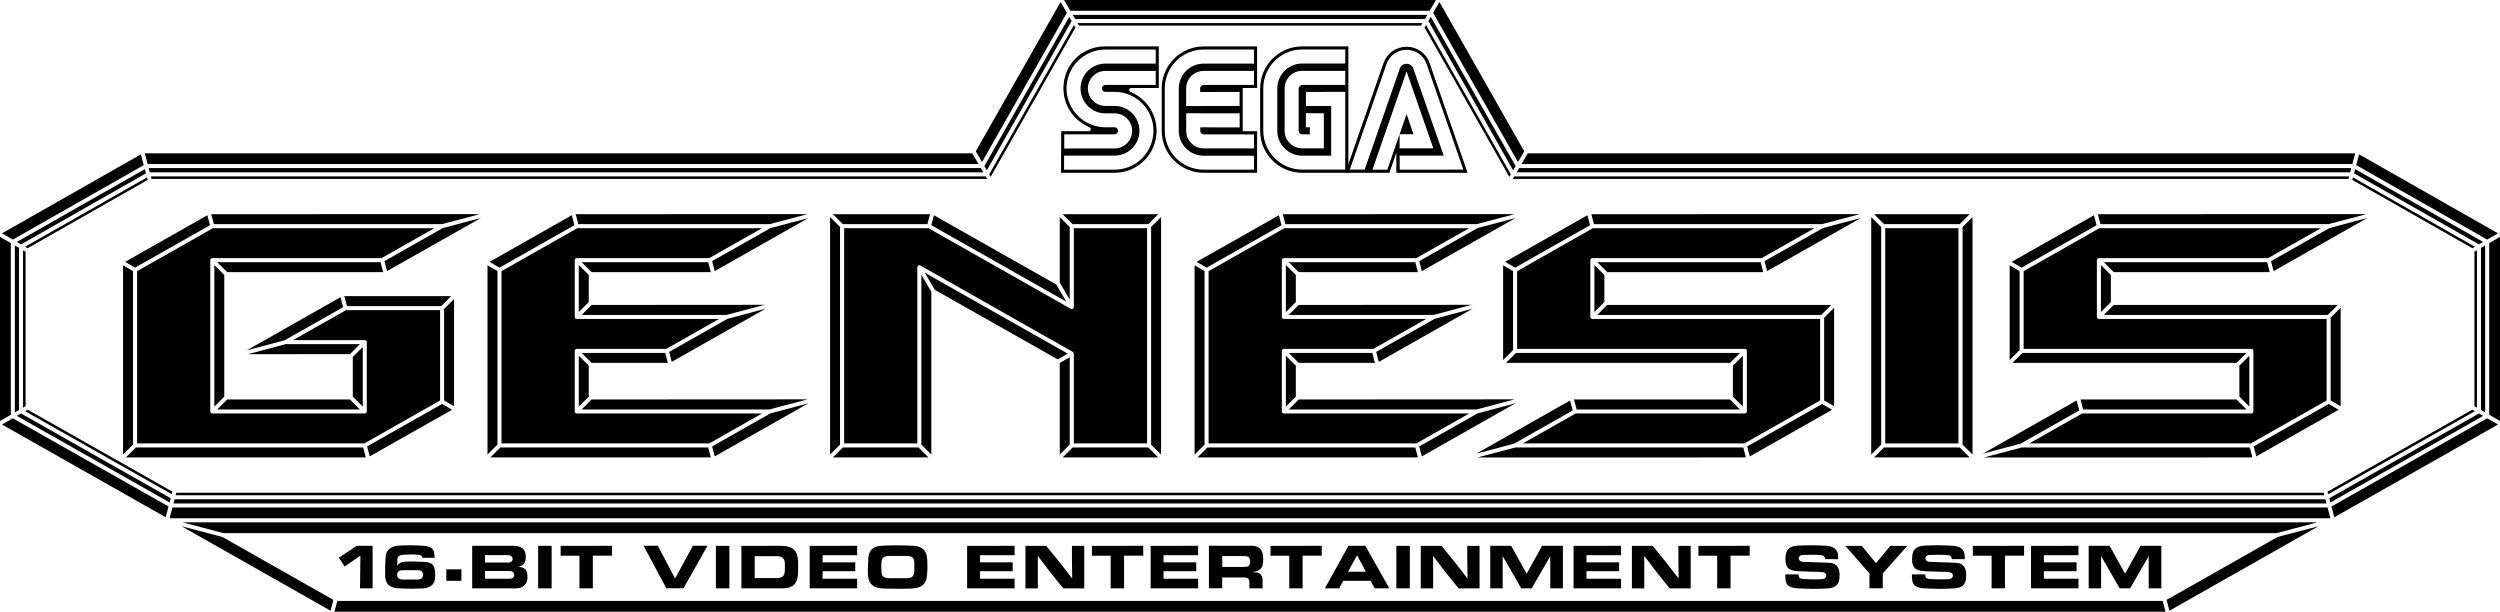 <?xml version="1.0" encoding="utf-8"?>
<!-- Generator: Adobe Illustrator 25.0.0, SVG Export Plug-In . SVG Version: 6.00 Build 0)  -->
<svg version="1.1" id="Layer_1" xmlns="http://www.w3.org/2000/svg" xmlns:xlink="http://www.w3.org/1999/xlink" x="0px" y="0px"
	 viewBox="0 0 3840 939.6" style="enable-background:new 0 0 3840 939.6;" xml:space="preserve">
<style type="text/css">
	.st0{fill:#FFFFFF;}
	.st1{fill:#0C0002;}
</style>
<g>
	<polygon points="3581.1,778 3585.5,794.5 3836.9,652.1 3820.3,642.5 	"/>
	<polygon points="518.1,923 513.7,939.6 3326.3,939.6 3321.9,923 	"/>
	<polygon points="254.5,794.5 258.9,778 19.7,642.5 3.1,652.1 	"/>
	<polygon points="16.6,637.1 16.6,373.4 0,363.8 0,646.7 	"/>
	<polygon points="1508.4,248.9 1638.7,19.7 1629,3.1 1498.8,232.4 	"/>
	<polygon points="222.4,235.5 226.8,252 1503,252 1493.4,235.5 	"/>
	<polygon points="3.1,358.4 19.7,368 220.8,253.6 216.4,237.1 	"/>
	<polygon points="3840,646.7 3840,363.8 3823.4,373.4 3823.4,637.1 	"/>
	<polygon points="3820.3,368 3836.9,358.4 3623.6,237.1 3619.2,253.6 	"/>
	<polygon points="2346.6,235.5 2337,252 3613.2,252 3617.6,235.5 	"/>
	<polygon points="2201.3,19.7 2331.6,248.9 2341.2,232.4 2211,3.1 	"/>
	<polygon points="2196,16.6 2205.6,0 1634.4,0 1644,16.6 	"/>
	<polygon points="2188.6,29.2 2192.4,22.8 1647.6,22.8 1651.4,29.2 	"/>
	<polygon points="3817.2,633.5 3817.2,377 3810.8,380.7 3810.8,629.7 	"/>
	<polygon points="3807.7,635.1 3577.8,765.3 3579.5,771.8 3814.1,638.8 	"/>
	<polygon points="260.5,771.8 262.2,765.3 32.3,635.1 25.9,638.8 	"/>
	<polygon points="29.2,629.7 29.2,380.7 22.8,377 22.8,633.5 	"/>
	<polygon points="1515.8,261.6 1646,32.3 1642.3,25.9 1512,255.1 	"/>
	<polygon points="228.4,258.2 230.1,264.7 1510.4,264.7 1506.6,258.2 	"/>
	<polygon points="32.3,375.4 224.1,266.3 222.4,259.8 25.9,371.6 	"/>
	<polygon points="3807.7,375.4 3814.1,371.6 3617.6,259.8 3615.9,266.3 	"/>
	<polygon points="3609.9,264.7 3611.6,258.2 2333.4,258.2 2329.6,264.7 	"/>
	<polygon points="2194,32.3 2324.2,261.6 2328,255.1 2197.7,25.9 	"/>
	<polygon points="263.8,759.1 264.9,755.2 42.4,629.2 38.5,631.5 	"/>
	<polygon points="39.3,623.8 39.3,386.6 35.4,384.4 35.4,626.1 	"/>
	<polygon points="42.4,381.3 226.8,276.4 225.8,272.5 38.5,379 	"/>
	<polygon points="1521.6,271.7 1651.9,42.4 1649.6,38.5 1519.4,267.8 	"/>
	<polygon points="3575.1,755.2 3576.2,759.1 3801.5,631.5 3797.6,629.2 	"/>
	<polygon points="3804.6,626.1 3804.6,384.4 3800.7,386.6 3800.7,623.8 	"/>
	<polygon points="3797.6,381.3 3801.5,379 3614.2,272.5 3613.2,276.4 	"/>
	<polygon points="2323.7,274.8 3607.2,274.8 3608.2,270.9 2326,270.9 	"/>
	<polygon points="2188.1,42.4 2318.4,271.7 2320.6,267.8 2190.4,38.5 	"/>
	<polygon points="1655,35.4 1657.3,39.3 2182.7,39.3 2185,35.4 	"/>
	<polygon points="231.8,270.9 232.8,274.8 1516.3,274.8 1514,270.9 	"/>
	<polygon points="264.9,779.5 260.5,796.1 3579.5,796.1 3575.1,779.5 	"/>
	<polygon points="266.5,773.3 3573.5,773.3 3571.8,766.9 268.2,766.9 	"/>
	<polygon points="269.8,760.7 3570.2,760.7 3569.2,756.8 270.8,756.8 	"/>
	<polygon points="280.4,802.3 343.2,818.9 3496.8,818.9 3559.6,802.3 	"/>
	<g>
		<g>
			<g>
				<path d="M2762.7,882.3c0,1.5,0,2.7,0.5,3.8c0.7,2.1,2.7,3,6.9,3.3c4.2,0.2,8.2,0.4,12.4,0.5c4.4,0.1,8.9-0.1,13.4-0.2
					c0.6,0,3.5,0.3,5.5-0.6c2-0.7,3.8-2.8,3.8-5c0-0.6-0.1-1.7-0.9-2.9c-1.6-2.2-3.6-2.1-8.2-2.8c-9.6-0.2-19.2-0.3-28.7-0.8
					c-3.1-0.2-6.1-0.5-9.2-0.6c-0.9-0.2-1.9-0.3-2.9-0.5c-1.3-0.2-5.8-0.9-9-4.3c-2-2.2-3.9-6.2-3.9-12.8c0-0.5,0-7.6,1.7-11.7
					c0.6-1.6,1.6-3,2.7-4.2c3.8-4.1,8.8-4.7,14.2-5.4c7.1-0.3,14.2-0.6,21.4-0.6c7.9,0,15.7,0.5,23.6,0.8l3.6,0.6
					c1.4,0.2,5.9,1,9.4,4.3c4.5,4.2,4.5,10,4.3,15.7l-19.8-0.1c-1.2-5-2.1-5.6-7.4-6.2c-4.8-0.3-9.7-0.5-14.5-0.5
					c-3.8,0-7.5,0.2-11.3,0.3c-2.5,0.1-4.8,0.2-6.4,2.2c-0.3,0.4-1.1,1.6-1.1,3c0,1.4,0.7,2.5,1.1,2.9c1.8,2.2,4,2.3,6.5,2.5
					l39.2,1.4c5.4,0.6,7.4,1.3,9.7,3c3.3,2.4,6.3,6.7,6.3,16.2c0,7.4-1.3,10.9-3.3,13.8c-0.8,1.1-1.6,1.9-2.7,2.8
					c-3,2.2-7,2.9-11.1,3.5c-8,0.5-16,0.8-24,0.8c-8.7,0-17.4-0.6-26.2-1c-4.3-0.6-9.2-1.5-12.5-5c-3.7-4-3.6-11.3-3.6-16.2
					L2762.7,882.3z"/>
			</g>
			<g>
				<path d="M2881.5,865l22-26.6h26.1l-37.7,42.4v22.8h-20.4v-22.8l-37.1-42.4h25.2L2881.5,865z"/>
			</g>
			<g>
				<path d="M2957.2,882.3c0,1.5,0,2.7,0.5,3.8c0.7,2.1,2.7,3,6.9,3.3c4.2,0.2,8.2,0.4,12.4,0.5c4.4,0.1,8.9-0.1,13.4-0.2
					c0.6,0,3.5,0.3,5.5-0.6c2-0.7,3.8-2.8,3.8-5c0-0.6-0.1-1.7-0.9-2.9c-1.6-2.2-3.6-2.1-8.2-2.8c-9.6-0.2-19.2-0.3-28.7-0.8
					c-3.1-0.2-6.1-0.5-9.2-0.6c-0.9-0.2-1.9-0.3-2.9-0.5c-1.3-0.2-5.8-0.9-9-4.3c-2-2.2-3.9-6.2-3.9-12.8c0-0.5,0-7.6,1.7-11.7
					c0.6-1.6,1.6-3,2.7-4.2c3.8-4.1,8.8-4.7,14.2-5.4c7.1-0.3,14.2-0.6,21.4-0.6c7.9,0,15.7,0.5,23.6,0.8l3.6,0.6
					c1.4,0.2,5.9,1,9.4,4.3c4.5,4.2,4.5,10,4.3,15.7l-19.8-0.1c-1.2-5-2.1-5.6-7.4-6.2c-4.8-0.3-9.7-0.5-14.5-0.5
					c-3.8,0-7.5,0.2-11.3,0.3c-2.5,0.1-4.8,0.2-6.4,2.2c-0.3,0.4-1.1,1.6-1.1,3c0,1.4,0.7,2.5,1.1,2.9c1.8,2.2,4,2.3,6.5,2.5
					l39.2,1.4c5.4,0.6,7.4,1.3,9.7,3c3.3,2.4,6.3,6.7,6.3,16.2c0,7.4-1.3,10.9-3.3,13.8c-0.8,1.1-1.6,1.9-2.7,2.8
					c-3,2.2-7,2.9-11.1,3.5c-8,0.5-16,0.8-24,0.8c-8.7,0-17.4-0.6-26.2-1c-4.3-0.6-9.2-1.5-12.5-5c-3.7-4-3.6-11.3-3.6-16.2
					L2957.2,882.3z"/>
			</g>
			<g>
				<path d="M3109,838.4v15.1h-29.4v50.2h-20.5v-50.1h-28.8v-15.2H3109z"/>
			</g>
			<g>
				<path d="M3192.5,838.4v14.4h-53.1v10.9h50.2v13.7h-50.2v11.5h53.1v14.8h-72.9v-65.3H3192.5z"/>
			</g>
			<g>
				<path d="M3240.4,838.4l23.7,42.8l23.8-42.8h31.9v65.3h-19.4v-49.4l-28.6,49.4h-16l-28.5-49.6v49.6h-19.1v-65.3H3240.4z"/>
			</g>
		</g>
		<g>
			<g>
				<path d="M1558.4,838.4v14.4h-53.1v10.9h50.2v13.7h-50.2v11.5h53.1v14.8h-72.9v-65.3H1558.4z"/>
			</g>
			<g>
				<path d="M1607,838.4c7.1,8.7,14.2,17.3,21.2,26.1c6.3,7.9,12.5,16.1,18.7,24.2l-0.4-29.9v-20.3h18.9v65.3h-32.1
					c-7.7-9.3-15.3-18.7-22.8-28.3c-5.5-7.1-11-14.4-16.4-21.6v49.9h-19v-65.3H1607z"/>
			</g>
			<g>
				<path d="M1756,838.4v15.1h-29.4v50.2H1706v-50.1h-28.8v-15.2H1756z"/>
			</g>
			<g>
				<path d="M1840.3,838.4v14.4h-53.1v10.9h50.2v13.7h-50.2v11.5h53.1v14.8h-72.9v-65.3H1840.3z"/>
			</g>
			<g>
				<path d="M1916.1,838.4c6.7-0.4,13.1-0.6,18.3,3.5c1.8,1.4,2.9,3.1,3.2,3.7c2.8,4.8,2.7,12.1,2.7,13c0,0.6,0,6.7-1.3,10.8
					c-0.2,0.5-0.7,1.8-1.6,3c-3.1,4.5-9.4,5.6-14.2,6.5c5.4,0,10.6,0.1,13.8,4.2c2.3,2.9,2.3,5.8,2.3,9.2v11.4h-20.2v-8.8
					c0-1.8-0.1-3.5-1.1-5.2c-1.5-2.1-3.9-2.4-6.5-2.7h-34.2v16.6h-20.4v-65.3H1916.1z M1877.4,870.8h32c3.8,0,6.3-0.2,7.9-1
					c3-1.7,3-6.4,3-6.8c0-0.5,0-4.6-1.8-6.7c-1.6-1.8-4.4-2-7.4-2.2h-33.7V870.8z"/>
			</g>
			<g>
				<path d="M2030.2,838.4v15.1h-29.4v50.2h-20.5v-50.1h-28.8v-15.2H2030.2z"/>
			</g>
			<g>
				<path d="M2097.2,838.4l36.8,65.3h-22.6l-6.1-11.6h-42.1l-6.2,11.6h-22l36.2-65.3H2097.2z M2070.5,878.2h27.5l-13.5-25.4
					L2070.5,878.2z"/>
			</g>
			<g>
				<path d="M2165.5,838.4v65.3h-20.7v-65.3H2165.5z"/>
			</g>
			<g>
				<path d="M2214.2,838.4c7.1,8.7,14.2,17.3,21.2,26.1c6.3,7.9,12.5,16.1,18.7,24.2l-0.4-29.9v-20.3h18.9v65.3h-32.1
					c-7.7-9.3-15.3-18.7-22.8-28.3c-5.5-7.1-11-14.4-16.4-21.6v49.9h-19v-65.3H2214.2z"/>
			</g>
			<g>
				<path d="M2321.2,838.4l23.7,42.8l23.8-42.8h31.9v65.3h-19.4v-49.4l-28.6,49.4h-16l-28.5-49.6v49.6h-19.1v-65.3H2321.2z"/>
			</g>
			<g>
				<path d="M2489.9,838.4v14.4h-53.1v10.9h50.2v13.7h-50.2v11.5h53.1v14.8h-72.9v-65.3H2489.9z"/>
			</g>
			<g>
				<path d="M2538.5,838.4c7.1,8.7,14.2,17.3,21.2,26.1c6.3,7.9,12.5,16.1,18.7,24.2l-0.4-29.9v-20.3h18.9v65.3h-32.1
					c-7.7-9.3-15.3-18.7-22.8-28.3c-5.5-7.1-11-14.4-16.4-21.6v49.9h-19v-65.3H2538.5z"/>
			</g>
			<g>
				<path d="M2687.5,838.4v15.1h-29.4v50.2h-20.5v-50.1h-28.8v-15.2H2687.5z"/>
			</g>
		</g>
		<g>
			<g>
				<path d="M1036.9,888.5l27.4-50.2h22.4l-36.8,65.3h-26.5l-34.8-65.3h21.8L1036.9,888.5z"/>
			</g>
			<g>
				<path d="M1120.3,838.4v65.3h-20.7v-65.3H1120.3z"/>
			</g>
			<g>
				<path d="M1199.7,838.4c1.8,0,3.5,0.1,5.3,0.3c10.4,0.9,14.9,4.9,17.3,9.1c3.1,5.2,3.4,11.4,3.6,17.1v10.5c0,1.6,0,3.1-0.1,4.6
					c-0.6,11.8-3.8,17-8.8,20.2c-4.9,3-9.7,3.3-15.3,3.5h-62.9v-65.3H1199.7z M1159.2,887.9h33.3c0.7,0,2.6,0.1,4.7-0.3
					c7.9-1.3,8.3-7.3,8.4-14v-8.1c-0.2-3.1-0.5-5.7-2.8-8.1c-2.7-2.8-6.7-3-10.9-3.1h-32.7V887.9z"/>
			</g>
			<g>
				<path d="M1316.6,838.4v14.4h-53.1v10.9h50.2v13.7h-50.2v11.5h53.1v14.8h-72.9v-65.3H1316.6z"/>
			</g>
			<g>
				<path d="M1333.7,856.7c0.1-1,0.3-2,0.5-3.1c1-5.1,3.4-9.4,8-12.1c3.4-2,6.6-2.6,10.4-3.1c7.9-0.5,15.9-0.8,23.9-0.8
					c9.4,0,18.9,0.4,28.4,0.8c1,0.1,2,0.3,3,0.5c2.7,0.5,9.4,1.8,13.4,8.8c2.3,4.3,2.7,8.4,3,13.1c0.2,4.7,0.4,9.3,0.2,14
					c-0.1,3.1-0.4,6.1-0.6,9.2c-0.6,4.8-1.3,8.6-4.5,12.6c-5,6.1-12.7,6.9-19.9,7.5c-6.5,0.1-13,0.3-19.6,0.3
					c-7.5,0-14.9-0.2-22.4-0.4c-5.8-0.4-11.5-0.7-16.5-4.3c-7.9-5.5-8-15.6-8-23.9L1333.7,856.7z M1392.6,888.2
					c4.3-0.4,8.1-0.7,10.2-4.3c0.8-1.4,1.2-2.8,1.6-5.9v-14.1c-0.1-1.5-0.2-2.6-0.6-4c-1.6-5.2-5.4-5.6-10.5-6h-27.9
					c-4.5,0.3-6.3,0.8-8.1,2.2c-1.3,0.9-1.8,1.8-2.1,2.4c-0.7,1.4-1,3.1-1.1,3.6c-0.3,2.3-0.4,5.8-0.5,10.9c0.2,5.5,0.6,9.5,2,11.6
					c1.7,2.3,5,3.1,10.5,3.5H1392.6z"/>
			</g>
		</g>
		<g>
			<g>
				<path d="M725.3,903.6v-65.3h60.3c5.9,0,12.6,0.1,17.3,4.3c2.4,1.9,4.7,5.6,4.7,12.4c0,7.2-1.7,10.3-4.3,12.4
					c-2,1.7-4.5,2.3-6.8,3c3.2,0.5,6.3,0.9,9,3c3,2.1,4.7,5.3,4.7,13c0,6.3-1.9,9.5-3.9,11.7c-0.5,0.6-1.5,1.7-3.1,2.8
					c-4,2.8-8.9,3.1-18.3,2.8H725.3z M744.9,888.9H784c2.6-0.5,4.5-1,5.5-3.5c0.1-0.4,0.4-1.1,0.4-2.2c0-1.5-0.5-2.5-1.2-3.6
					c-2-2.7-4.7-2.6-7.8-2.5h-36V888.9z M745,864.1h34c3,0.1,5.5,0.2,7.2-2.2c0.4-0.5,1.2-1.7,1.2-3.4c0-1.2-0.5-2.4-1.2-3.3
					c-1.8-2.4-4-2.4-6.7-2.5H745V864.1z"/>
			</g>
			<g>
				<path d="M847.3,838.4v65.3h-20.7v-65.3H847.3z"/>
			</g>
			<g>
				<path d="M940,838.4v15.1h-29.4v50.2H890v-50.1h-28.8v-15.2H940z"/>
			</g>
		</g>
		<g>
			<g>
				<path d="M572.3,838.4v65.3H553l0.6-50.3l-24.2,16.7l-9-13.6l27.6-18.1H572.3z"/>
			</g>
			<g>
				<path d="M649,856.8c-0.2-0.9-0.5-2.6-2.6-3.7c-2.3-1.2-4.3-1.1-9.1-1.3c-1.4-0.1-2.8-0.2-4.2-0.2l-13.9,0.5
					c-2.4,0.3-4.8,0.6-6.8,2.3c-1.5,1.3-2.1,2.8-2.1,6.7v8.2c1.8-3.1,2.8-4.3,6.2-5.5c3.4-1.1,8-1.3,16-1.4l18.7,0.6
					c1.1,0.1,2.3,0.2,3.4,0.3c1.3,0.2,8.2,0.9,11.3,5.8c1.6,2.6,2.5,6.7,2.5,13.6c0,5.4-0.7,9.3-1.6,11.4c-1.1,2.6-3.1,4.8-5.4,6.3
					c-3.9,2.5-8.4,3.1-13.1,3.5c-5.5,0.2-11,0.4-16.5,0.4c-7.5,0-14.9-0.4-22.4-0.8c-1-0.2-2.1-0.4-3.1-0.6
					c-2.9-0.6-10.3-2.2-13.3-10.4c-0.9-2.5-1.1-4.7-1.4-7.3v-14.6l0.6-14.2c0.5-4.7,0.9-7.9,4.2-11.6c5.3-5.9,13.2-6.5,15.3-6.7
					c6.1-0.3,12.1-0.6,18.1-0.6c7.7,0,15.4,0.5,23.1,1c2.9,0.6,4.8,1,5.8,1.3c3.3,1.1,7.5,3,8.5,11.2c0.2,1.9,0.2,3.9,0.3,5.8
					L649,856.8z M641.1,890.2c3.5-0.3,6.3-0.6,8-3.6c0.3-0.6,0.9-1.9,0.9-3.8c0-1.7-0.5-2.8-0.7-3.3c-1.5-3.1-4.2-3.4-7.6-3.7h-22.8
					c-2.5,0.2-4.9,0.3-6.7,1.8c-1.4,1-1.8,2.3-2.1,3.9c0,0.8-0.5,3.5,1.2,5.9c1.4,1.9,3,2.5,7.9,2.8H641.1z"/>
			</g>
		</g>
		<g>
			<rect x="685.6" y="874.5" width="23.1" height="17.6"/>
		</g>
	</g>
	<g>
		<g>
			<polygon points="3010.1,344.3 3025.4,329 2878.6,329 2893.9,344.3 			"/>
			<polygon points="2893.9,687.3 2878.6,702.6 3025.4,702.6 3010.1,687.3 			"/>
			<polygon points="2889.5,682.9 2889.5,348.7 2874.2,333.4 2874.2,698.2 			"/>
			<polygon points="3029.8,698.2 3029.8,333.4 3014.5,348.7 3014.5,682.9 			"/>
		</g>
		<rect x="2895.7" y="350.5" width="112.5" height="330.6"/>
	</g>
	<g>
		<g>
			<polygon points="1643.1,460.2 1643.1,348.7 1627.8,333.4 1627.8,434 			"/>
			<polygon points="1763.7,344.3 1779,329 1632.2,329 1647.5,344.3 			"/>
			<polygon points="1783.4,698.2 1783.4,333.4 1768.1,348.7 1768.1,682.9 			"/>
			<polygon points="1647.5,687.3 1632.2,702.6 1779,702.6 1763.7,687.3 			"/>
			<polygon points="1430.5,698.2 1430.5,448.2 1415.2,422 1415.2,682.9 			"/>
			<polygon points="1294.6,687.3 1279.3,702.6 1426.1,702.6 1410.8,687.3 			"/>
			<polygon points="1290.3,682.9 1290.3,348.7 1275,333.4 1275,698.2 			"/>
			<polygon points="1624.7,552.1 1640,543.2 1420.5,418.9 1435.8,445.1 			"/>
			<polygon points="1643.1,682.9 1643.1,548.6 1627.8,557.5 1627.8,698.2 			"/>
			<polygon points="1434.5,330.6 1430.5,345.9 1637.8,463.3 1622.5,437.1 			"/>
			<polygon points="1279.3,329 1294.6,344.3 1424.5,344.3 1428.5,329 			"/>
		</g>
		<path d="M1761.9,681.1V350.5h-112.5v121.2c0,1.1-0.6,2.1-1.5,2.7c-1,0.6-2.1,0.6-3.1,0l-218.6-123.9h-129.6v330.6H1409V410.5
			c0-1.1,0.6-2.1,1.5-2.7c1-0.6,2.1-0.6,3.1,0l234.2,132.7c1,0.6,1.6,1.6,1.6,2.7v137.9H1761.9z"/>
	</g>
	<g>
		<path d="M3573.7,489.9h-349.8c-1.7,0-3.1-1.4-3.1-3.1v-87.2c0-1.7,1.4-3.1,3.1-3.1h259.9l81.2-46h-340.3l-116.4,66v119.4l349.8,0
			c1.7,0,3.1,1.4,3.1,3.1v93c0,1.7-1.4,3.1-3.1,3.1h-259.9l-81.2,46h340.3l116.4-66L3573.7,489.9z"/>
		<g>
			<g>
				<polygon points="3089.9,402.2 3105.2,411.1 3220.3,345.9 3216.3,330.6 				"/>
				<polygon points="3575.5,483.7 3590.8,468.4 3246.7,468.4 3231.4,483.7 				"/>
				<polygon points="3595.2,624 3595.2,472.7 3579.9,488 3579.9,615.1 				"/>
				<polygon points="3461.7,685.7 3465.7,701 3592.1,629.4 3576.8,620.5 				"/>
				<polygon points="3435.3,557.4 3450.6,542.1 3106.5,542.1 3091.2,557.4 				"/>
				<polygon points="3102.1,537.7 3102.1,416.5 3086.8,407.5 3086.8,553 				"/>
				<polygon points="3455,624.5 3455,546.4 3439.7,561.7 3439.7,609.2 				"/>
				<polygon points="3195.7,613.6 3199.7,628.9 3450.6,628.9 3435.3,613.6 				"/>
				<polygon points="3242.3,464 3242.3,422.4 3227,407.1 3227,479.3 				"/>
				<polygon points="3486.3,418 3482.3,402.7 3231.4,402.7 3246.7,418 				"/>
				<polygon points="3222.3,329 3226.3,344.3 3576.4,344.3 3634.9,328.9 				"/>
				<polygon points="3488.3,401.1 3492.3,416.4 3636.4,334.7 3578,350.3 				"/>
				<polygon points="3105.6,687.3 3047.1,702.7 3459.7,702.6 3455.7,687.3 				"/>
				<polygon points="3045.6,696.8 3104,681.3 3193.7,630.4 3189.7,615.1 				"/>
			</g>
		</g>
	</g>
	<g>
		<path d="M2795.7,489.9h-349.8c-1.7,0-3.1-1.4-3.1-3.1v-87.2c0-1.7,1.4-3.1,3.1-3.1h259.9l81.2-46h-340.3l-116.4,66l0,119.4h349.8
			c1.7,0,3.1,1.4,3.1,3.1v93c0,1.7-1.4,3.1-3.1,3.1h-259.9l-81.2,46h340.3l116.4-66V489.9z"/>
		<polygon points="2311.9,402.2 2327.2,411.1 2442.3,345.9 2438.3,330.6 		"/>
		<polygon points="2797.5,483.7 2812.8,468.4 2468.7,468.4 2453.4,483.7 		"/>
		<polygon points="2817.2,624 2817.2,472.7 2801.9,488 2801.9,615.1 		"/>
		<polygon points="2683.7,685.7 2687.7,701 2814.1,629.4 2798.8,620.5 		"/>
		<polygon points="2657.3,557.4 2672.6,542.1 2328.5,542.1 2313.2,557.4 		"/>
		<polygon points="2324.1,537.7 2324.1,416.5 2308.8,407.5 2308.8,553 		"/>
		<polygon points="2677,624.5 2677,546.4 2661.7,561.7 2661.7,609.2 		"/>
		<polygon points="2417.7,613.6 2421.7,628.9 2672.6,628.9 2657.3,613.6 		"/>
		<polygon points="2464.3,464 2464.3,422.4 2449,407.1 2449,479.3 		"/>
		<polygon points="2453.4,402.7 2468.7,418 2708.3,418 2704.3,402.7 		"/>
		<polygon points="2710.3,401.1 2714.3,416.4 2858.4,334.8 2800,350.3 		"/>
		<polygon points="2798.4,344.3 2856.9,328.9 2444.3,329 2448.3,344.3 		"/>
		<polygon points="2327.6,687.3 2269.1,702.7 2681.7,702.6 2677.7,687.3 		"/>
		<polygon points="2267.6,696.8 2326,681.3 2415.7,630.4 2411.7,615.1 		"/>
	</g>
	<g>
		<polygon points="1979.5,402.7 1994.8,418 2177.9,418 2173.9,402.7 		"/>
		<polygon points="1990.4,609.2 1990.4,561.7 1975.1,546.4 1975.1,624.5 		"/>
		<polygon points="1979.5,542.1 1994.8,557.4 2111.9,557.4 2107.9,542.1 		"/>
		<polygon points="1990.4,464 1990.4,422.4 1975.1,407.1 1975.1,479.3 		"/>
		<polygon points="1854.6,687.3 1839.3,702.6 2177.9,702.6 2173.9,687.3 		"/>
		<polygon points="1850.2,682.9 1850.2,416.4 1834.9,407.5 1834.9,698.2 		"/>
		<polygon points="1838,402.2 1853.3,411.1 1968.4,345.9 1964.4,330.6 		"/>
		<path d="M1972,635.1c-1.7,0-3.1-1.4-3.1-3.1v-93c0-1.7,1.4-3.1,3.1-3.1h137.4l81.2-46H1972c-1.7,0-3.1-1.4-3.1-3.1v-87.2
			c0-1.7,1.4-3.1,3.1-3.1h203.4l81.2-46h-283.8l-116.4,66v264.6h319.1l81.2-46H1972z"/>
		<polygon points="2268,344.3 2326.5,328.9 1970.4,329 1974.4,344.3 		"/>
		<polygon points="2179.9,401.1 2183.9,416.4 2328,334.8 2269.6,350.3 		"/>
		<polygon points="1994.8,468.4 1979.5,483.7 2202,483.7 2260.5,468.2 		"/>
		<polygon points="2113.9,540.5 2117.9,555.8 2262,474.1 2203.6,489.7 		"/>
		<polygon points="2179.9,685.7 2183.9,701 2328,619.3 2269.6,634.9 		"/>
		<polygon points="2268,628.9 2326.5,613.4 1994.8,613.6 1979.5,628.9 		"/>
	</g>
	<g>
		<polygon points="764.1,682.9 764.1,416.4 748.8,407.5 748.8,698.2 		"/>
		<polygon points="904.3,609.2 904.3,561.7 889,546.4 889,624.5 		"/>
		<polygon points="904.3,464 904.3,422.4 889,407.1 889,479.3 		"/>
		<polygon points="893.4,402.7 908.7,418 1091.8,418 1087.8,402.7 		"/>
		<polygon points="893.4,542.1 908.7,557.4 1025.8,557.4 1021.8,542.1 		"/>
		<polygon points="768.5,687.3 753.2,702.6 1091.8,702.6 1087.8,687.3 		"/>
		<polygon points="751.9,402.2 767.2,411.1 882.3,345.9 878.3,330.6 		"/>
		<path d="M1170.5,635.1H885.9c-1.7,0-3.1-1.4-3.1-3.1v-93c0-1.7,1.4-3.1,3.1-3.1h137.4l81.2-46H885.9c-1.7,0-3.1-1.4-3.1-3.1v-87.2
			c0-1.7,1.4-3.1,3.1-3.1h203.4l81.2-46H886.7l-116.4,66v264.6h319.1L1170.5,635.1z"/>
		<polygon points="908.7,468.4 893.4,483.7 1115.9,483.7 1174.4,468.2 		"/>
		<polygon points="1027.8,540.5 1031.8,555.8 1176,474.1 1117.5,489.7 		"/>
		<polygon points="1181.9,344.3 1240.4,328.9 884.3,329 888.3,344.3 		"/>
		<polygon points="1241.5,335 1183.5,350.3 1093.8,401.1 1097.8,416.4 		"/>
		<polygon points="1181.9,628.9 1240.4,613.4 908.7,613.6 893.4,628.9 		"/>
		<polygon points="1093.8,685.7 1097.8,701 1241.9,619.3 1183.5,634.9 		"/>
	</g>
	<polygon points="204.3,682.9 204.3,416.4 189,407.5 189,698.2 	"/>
	<polygon points="193.4,702.6 561.9,702.6 557.9,687.3 208.7,687.3 	"/>
	<polygon points="563.9,685.7 567.9,701 694.3,629.4 679,620.5 	"/>
	<polygon points="697.4,624 697.4,459.3 682.1,474.6 682.1,615.1 	"/>
	<polygon points="677.7,470.2 693,454.9 528.9,454.9 533,470.2 	"/>
	<polygon points="557.2,624.5 557.2,533 541.9,548.3 541.9,609.2 	"/>
	<polygon points="348.9,613.6 333.6,628.9 552.8,628.9 537.5,613.6 	"/>
	<polygon points="333.6,402.7 348.9,418 588.5,418 584.5,402.7 	"/>
	<polygon points="344.5,609.2 344.5,422.4 329.2,407.1 329.2,624.5 	"/>
	<polygon points="192.2,402.2 207.4,411.1 322.5,345.9 318.5,330.6 	"/>
	<path d="M675.9,476.4H531.4l-81.2,46h110.1c1.7,0,3.1,1.4,3.1,3.1V632c0,1.7-1.4,3.1-3.1,3.1H326.1c-1.7,0-3.1-1.4-3.1-3.1V399.6
		c0-1.7,1.4-3.1,3.1-3.1h259.9l81.2-46H327l-116.4,66v264.6l349,0l116.4-66V476.4z"/>
	<polygon points="678.6,344.3 737.1,328.9 324.5,329 328.5,344.3 	"/>
	<polygon points="590.5,401.1 594.5,416.4 738.7,334.8 680.2,350.3 	"/>
	<polygon points="378.8,538.2 437.3,522.6 527,471.8 523,456.5 	"/>
	<polygon points="537.5,543.9 552.8,528.6 438.8,528.6 380.3,544.1 	"/>
	<g>
		<path d="M2195.9,96.9c-5.3-15.3-19.2-25.1-35.4-25.1c-16.2,0-30,9.9-35.4,25.1l-58.6,168.5h32.9h1.8h32.9l10.7-30.9v30.9h76.5h8.6
			h24.3L2195.9,96.9z M2130.9,260.6h-22.8l52.4-150.9l41.1,118.1h-15.2h-7.7h-28.9v-21.6h21.4l-10.7-30.9L2130.9,260.6z
			 M2225.4,260.6h-0.4h-75.1V239h67.6L2171,105.5c-2.4-6.9-8.6-7.5-10.5-7.5c-1.8,0-8.1,0.5-10.5,7.5l-53.9,155h-22.8l56.4-162.1
			c4.6-13.3,16.7-21.9,30.8-21.9c14.1,0,26.2,8.6,30.8,21.9l56.4,162.1H2225.4z"/>
	</g>
	<g>
		<path d="M2000.1,71.3c-35.6,0-64.5,28.9-64.5,64.5v65.1c0,35.6,28.9,64.5,64.5,64.5h71V71.3H2000.1z M2066.3,97.6h-66.2
			c-21,0-38.2,17.1-38.2,38.2v65.1c0,21,17.1,38.2,38.2,38.2h44.6v-76.3l-38.8,0l0-21.6l60.4-0.1v119.4h-66.2
			c-32.9,0-59.7-26.8-59.7-59.7v-65.1c0-32.9,26.8-59.7,59.7-59.7h66.2V97.6z M1996.3,204.7c0.6,0.6,1.8,1.6,3.8,1.6h11.8v-10.8
			l-6.1,0l0.1-21.6l27.5,0.1v53.8h-33.4c-7.2,0-14-2.9-19-8c-5.1-5.1-7.8-11.9-7.8-19v-65c0-7.1,2.7-13.9,7.8-19
			c5.1-5.1,11.8-7.9,19-8h66.3v21.6h-66.3c-1.9,0-5.3,3.4-5.3,5.4v65.1C1994.8,202.8,1995.8,204.1,1996.3,204.7z"/>
	</g>
	<g>
		<path d="M1930.9,135.2V71.3h-82c-35.6,0-64.5,28.9-64.5,64.5v65.1c0,35.6,28.9,64.5,64.5,64.5h82v-32.8v-31.1h-22.1v-66.3H1930.9z
			 M1926.1,260.6h-77.3c-32.9,0-59.7-26.8-59.7-59.7v-65.1c0-32.9,26.8-59.7,59.7-59.7h77.3v21.6h-77.3c-21,0-38.2,17.1-38.2,38.2
			v65.1c0,21,17.1,38.2,38.2,38.2h77.3V260.6z M1926.1,206.3v21.6h-77.3c-7.2,0-14-2.9-19-8c-5.1-5.1-7.8-11.9-7.8-19v-26.9
			l82.1,0.1l0,21.6l-60.5-0.1v5.4c0,2,1,3.2,1.6,3.8c0.6,0.6,1.8,1.6,3.8,1.6H1926.1z M1904,141.2l0,21.6l-82.1,0.1v-27
			c0-7.1,2.7-13.9,7.8-19c5.1-5.1,11.8-7.9,19-8h77.4v21.6h-77.3c-1.9,0-3.1,1-3.7,1.6c-0.6,0.6-1.6,1.9-1.6,3.8v5.4L1904,141.2z"/>
	</g>
	<g>
		<path d="M1737.4,135.2h42.5V71.3h-83c-28.3,0-53.3,18.8-60.9,46c-9.7,34.5,8.9,66.6,37.8,78.3l0,0c2.9,1.4,1.9,5.9-1.3,5.9h-42.5
			l-0.3,63.9h82.3c17.1,0,33.2-6.6,45.4-18.7c12.2-12.1,19-28.3,19.1-45.5c0.1-17.2-6.6-33.5-18.7-45.7
			c-6.2-6.3-13.5-11.1-21.5-14.4c-0.1,0-0.1-0.1-0.2-0.1C1733.2,139.6,1734.2,135.2,1737.4,135.2z M1634.7,206.3c0,0,77.3,0,77.3,0
			c2.9,0,5.3-2.5,5.3-5.4c0-2.9-2.4-5.4-5.3-5.4h-14.1c-32.9,0-59.7-26.8-59.7-59.7c0-32.9,26.8-59.7,59.7-59.7h77.3v21.6h-77.3
			c-21,0-38.2,17.1-38.2,38.2c0,21,17.1,38.2,38.2,38.2h14.3c14.8,0.1,26.8,12.2,26.8,27.1c-0.1,14.8-12.1,26.8-26.9,26.8
			c0,0-0.1,0-0.1,0l-77.3,0.1L1634.7,206.3z M1697.8,141.1h14.4c16,0.1,30.9,6.4,42.2,17.7c11.2,11.3,17.4,26.4,17.3,42.3
			c-0.1,16-6.4,30.9-17.7,42.2c-11.3,11.2-26.2,17.3-42,17.3c-0.1,0-0.2,0-0.3,0l-77.3,0l0.1-21.6l77.3,0c0.1,0,0.1,0,0.2,0
			c10.1,0,19.7-3.9,26.9-11.1c7.2-7.2,11.3-16.7,11.3-26.9c0-10.2-3.9-19.8-11.1-27c-7.2-7.2-16.7-11.3-26.9-11.3h-14.3
			c-14.8,0-26.9-12.1-26.9-26.9c0-14.8,12.1-26.9,26.9-26.9h77.3v21.6h-77.3c-2.9,0-5.3,2.4-5.3,5.3S1694.9,141.1,1697.8,141.1z"/>
	</g>
	<polygon points="3332.3,938 3561.2,808.3 3498.4,824.8 3327.9,921.4 	"/>
	<polygon points="507.7,938 512.1,921.4 341.6,824.8 278.8,808.3 	"/>
</g>
</svg>
